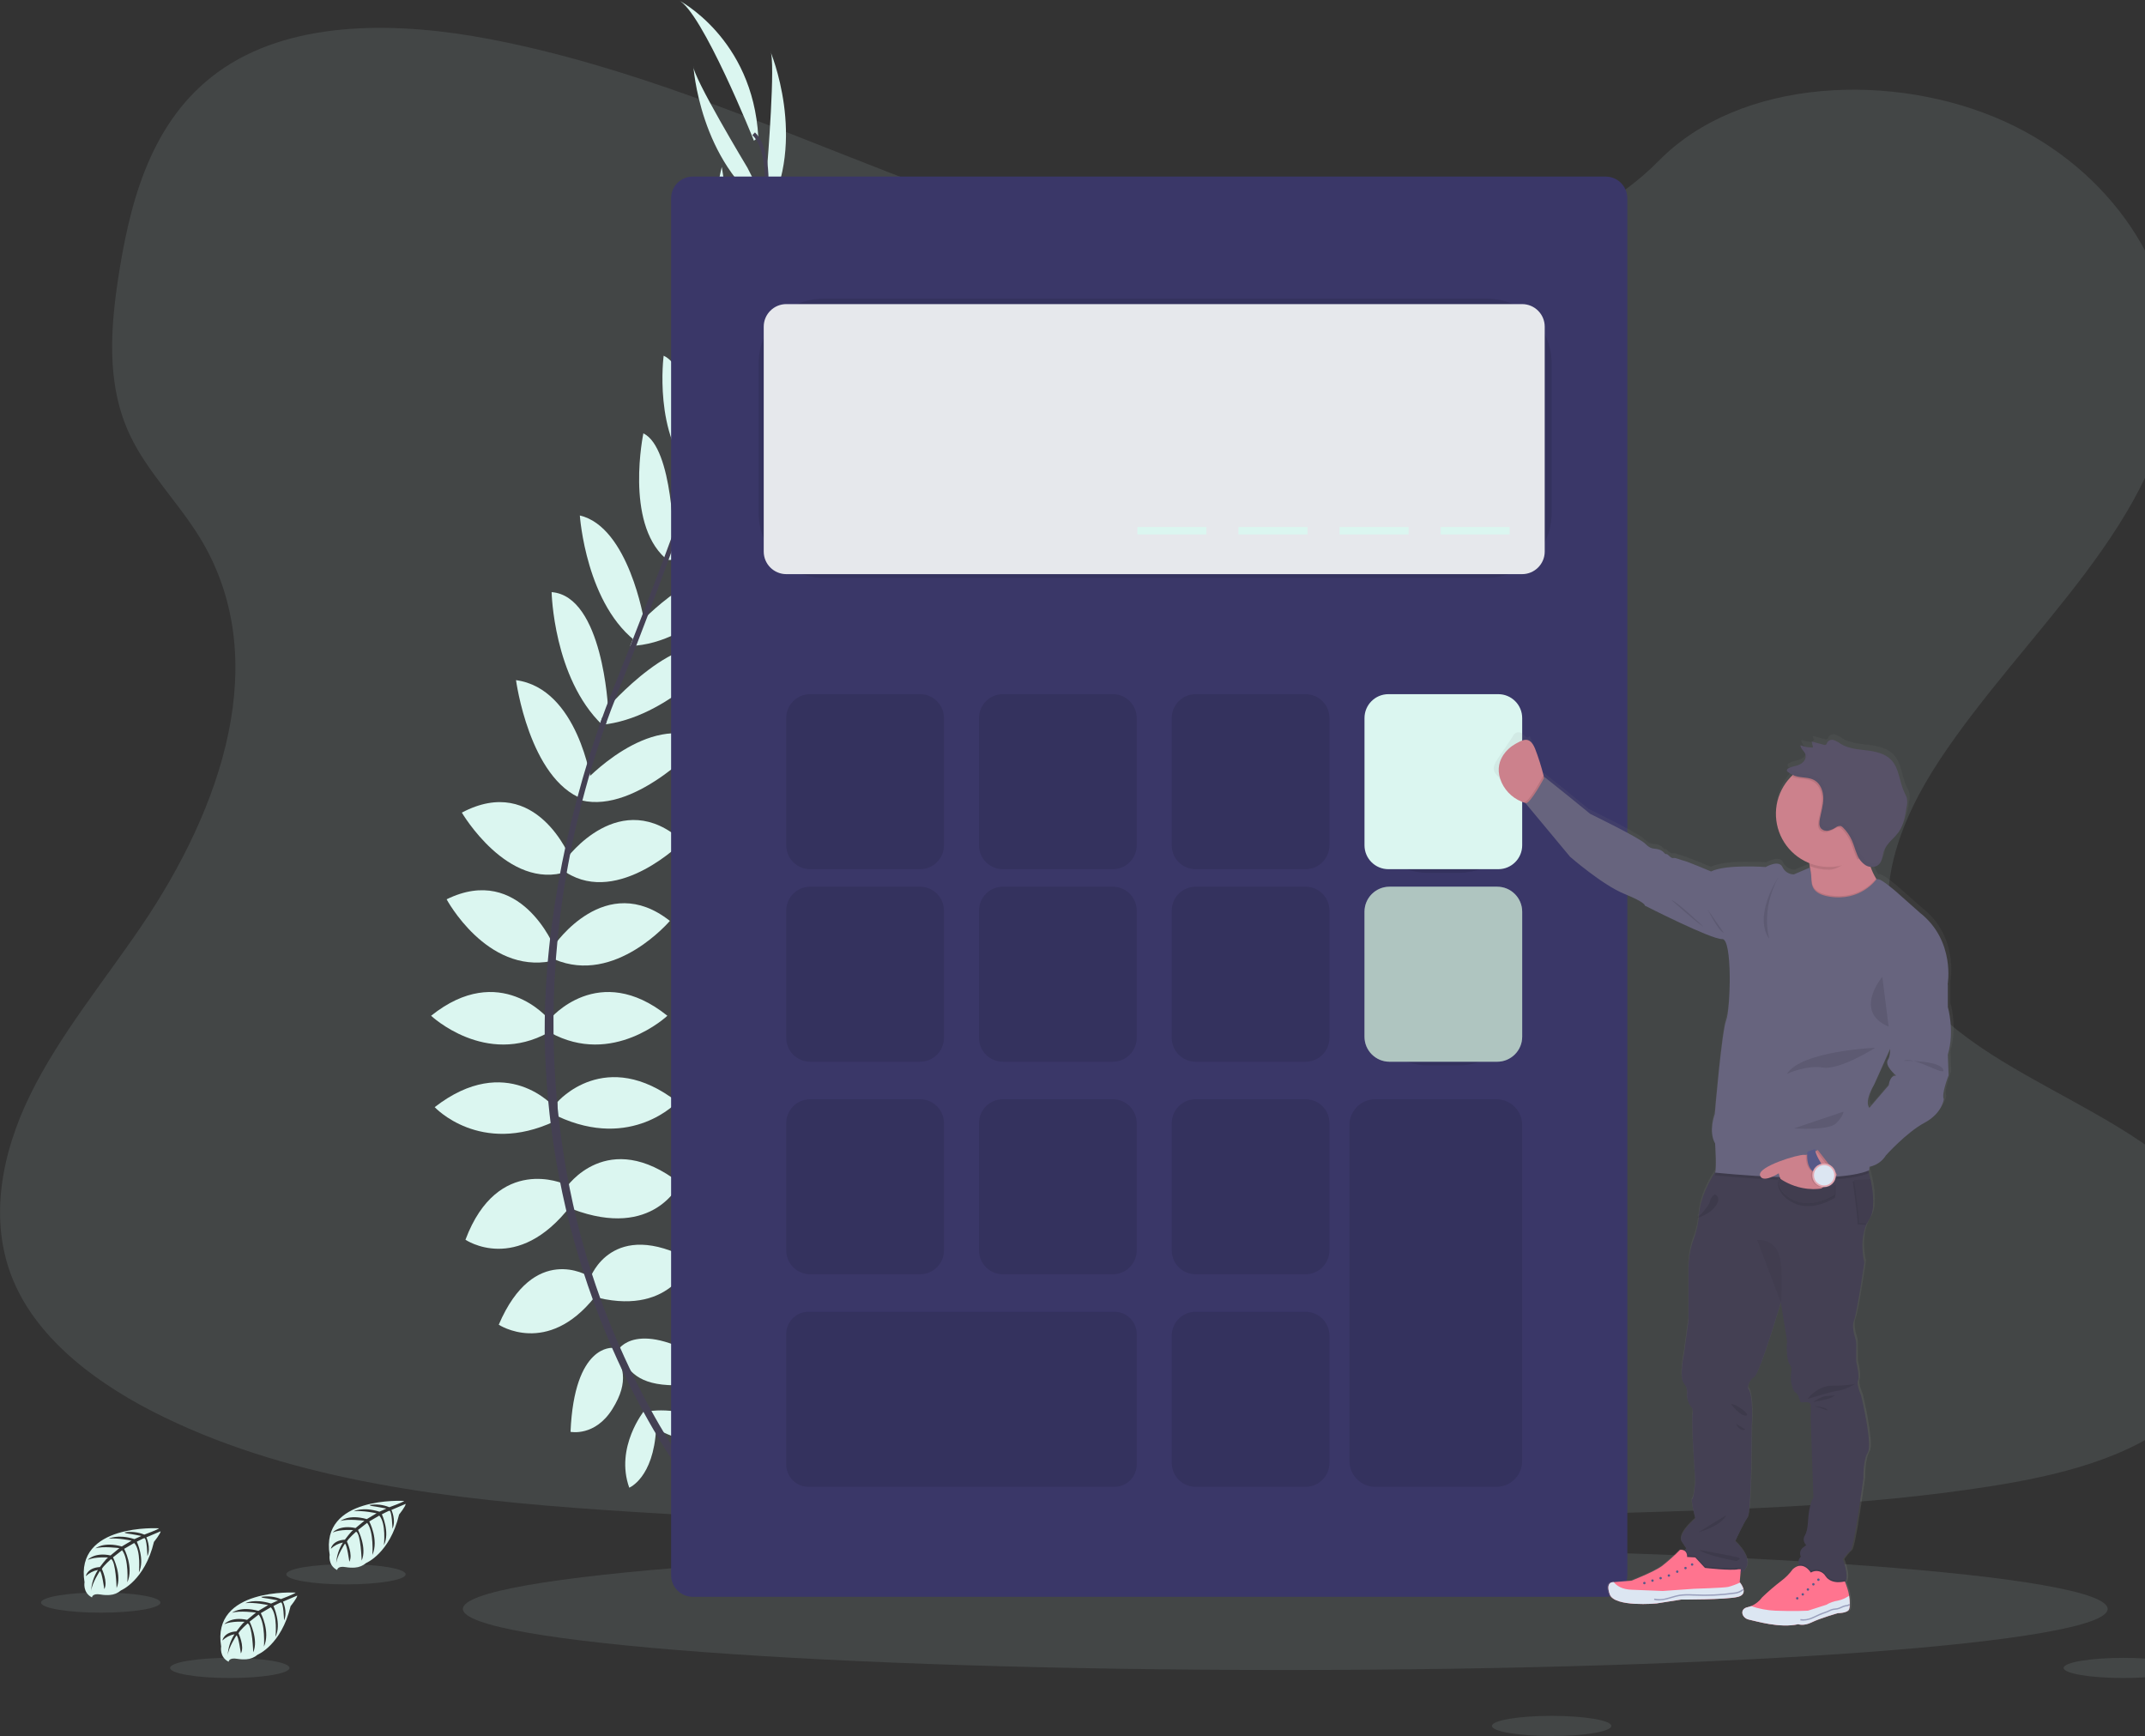 <svg viewBox="0 0 891 721" fill="none" xmlns="http://www.w3.org/2000/svg">
  <rect x="0" y="0" width="891" height="721" fill="#333333" stroke="none"/>
  <g clip-path="url(#clip0)">
    <path opacity="0.1"
          d="M540.114 114.022C480.518 111.952 423.759 92.74 369.551 71.716C315.343 50.693 261.668 27.406 203.5 16.26C166.088 9.096 123.306 8.084 93.159 28.115C64.153 47.428 54.779 80.674 49.733 111.557C45.949 134.788 43.72 159.242 54.107 180.993C61.317 196.094 74.126 208.785 82.984 223.243C113.794 273.567 92.017 335.664 58.638 384.766C42.984 407.822 24.807 429.83 12.716 454.349C0.626 478.867 -4.963 507 5.608 532.034C16.096 556.865 41.078 575.479 68.14 588.585C123.095 615.255 187.846 622.824 251.024 627.138C390.822 636.693 531.375 632.555 671.542 628.416C723.42 626.88 775.52 625.326 826.561 617.316C854.894 612.873 884.158 605.81 904.729 588.806C930.843 567.165 937.317 530.525 919.821 503.386C890.466 457.871 809.323 446.568 788.78 397.724C777.481 370.833 789.084 340.888 805.493 315.946C840.705 262.458 899.72 215.527 902.832 154.386C904.968 112.394 876.598 70.337 832.73 50.463C786.745 29.641 722.988 32.262 689.083 66.732C654.111 102.185 592.711 115.861 540.114 114.022Z"
          fill="#DBF6F0"/>
    <path opacity="0.1"
          d="M533.88 693.584C722.543 693.584 875.484 682.228 875.484 668.22C875.484 654.211 722.543 642.855 533.88 642.855C345.217 642.855 192.276 654.211 192.276 668.22C192.276 682.228 345.217 693.584 533.88 693.584Z"
          fill="#DBF6F0"/>
    <path
      d="M269.744 586.065C269.744 586.065 289.081 582.975 300.683 596.632C300.683 596.632 292.175 603.327 273.869 594.057L269.744 586.065Z"
      fill="#DBF6F0"/>
    <path
      d="M267.663 585.816C267.663 585.816 255.333 601.01 261.383 617.867C261.383 617.867 271.438 613.839 272.534 593.367L267.663 585.816Z"
      fill="#DBF6F0"/>
    <path
      d="M256.613 560.829C256.613 560.829 264.348 546.666 295.287 566.494C295.287 566.494 291.162 576.022 277.497 575.249C263.832 574.477 260.204 568.343 256.613 560.829Z"
      fill="#DBF6F0"/>
    <path
      d="M254.596 559.808C254.596 559.808 238.547 557.969 236.99 594.673C236.99 594.673 247.165 596.779 254.394 585.173C261.622 573.566 258.639 567.055 254.596 559.808Z"
      fill="#DBF6F0"/>
    <path
      d="M245.25 530.544C245.25 530.544 254.274 505.566 287.018 523.334C287.018 523.334 279.541 546.252 248.602 539.042L245.25 530.544Z"
      fill="#DBF6F0"/>
    <path
      d="M235.186 493.205C235.186 493.205 252.211 467.96 282.377 491.366C282.377 491.366 271.806 515.057 237.764 502.181L235.186 493.205Z"
      fill="#DBF6F0"/>
    <path
      d="M231.576 457.659C231.576 457.659 251.438 434.484 281.346 457.659C281.346 457.659 262.525 478.003 231.576 463.582V457.659Z"
      fill="#DBF6F0"/>
    <path
      d="M228.482 423.153C228.482 423.153 248.602 398.947 277.221 421.866C277.221 421.866 254.532 443.239 228.482 428.818V423.153Z"
      fill="#DBF6F0"/>
    <path
      d="M230.287 392.509C230.287 392.509 251.466 361.342 278.252 382.467C278.252 382.467 255.563 409.248 230.287 398.432V392.509Z"
      fill="#DBF6F0"/>
    <path
      d="M235.186 356.706C235.186 356.706 257.626 325.805 283.667 349.496C283.667 349.496 257.11 376.286 235.186 362.372V356.706Z"
      fill="#DBF6F0"/>
    <path
      d="M242.672 324.711C242.672 324.711 269.228 295.677 292.396 307.237C292.396 307.237 264.716 338.074 241.512 332.408L242.672 324.711Z"
      fill="#DBF6F0"/>
    <path
      d="M251.954 294.389C251.954 294.389 282.635 258.853 300.425 270.698C300.425 270.698 277.847 298.288 249.78 301.047L251.954 294.389Z"
      fill="#DBF6F0"/>
    <path
      d="M265.351 259.211C265.351 259.211 292.175 230.168 311.77 237.378C311.77 237.378 288.823 267.507 261.751 268.279L265.351 259.211Z"
      fill="#DBF6F0"/>
    <path
      d="M277.479 226.305C277.479 226.305 307.129 198.485 320.02 203.378C320.02 203.378 298.621 234.288 276.189 232.485L277.479 226.305Z"
      fill="#DBF6F0"/>
    <path
      d="M289.339 195.873C289.339 195.873 314.864 162.654 328.786 165.229C328.786 165.229 313.317 194.843 289.339 199.257V195.873Z"
      fill="#DBF6F0"/>
    <path
      d="M302.212 154.947C302.212 154.947 324.772 129.472 336.954 129.537C336.954 129.537 319.146 163.565 301.282 163.252L302.212 154.947Z"
      fill="#DBF6F0"/>
    <path d="M309.836 127.67L331.623 74.614C331.623 74.614 332.718 122.575 307.064 137.51L309.836 127.67Z"
          fill="#DBF6F0"/>
    <path
      d="M318.685 69.16C318.685 69.16 322.295 24.868 319.974 21.263C319.974 21.263 335.555 58.05 318.529 88.731L318.685 69.16Z"
      fill="#DBF6F0"/>
    <path
      d="M244.403 529.946C244.403 529.946 221.806 515.958 207.174 550.179C207.174 550.179 227.285 563.505 247.055 538.674L244.403 529.946Z"
      fill="#DBF6F0"/>
    <path
      d="M234.513 491.779C234.513 491.779 206.797 479.152 193.344 514.882C193.344 514.882 214.762 529.597 237.036 500.811L234.513 491.779Z"
      fill="#DBF6F0"/>
    <path
      d="M230.287 459.821C230.287 459.821 210.434 436.645 180.563 459.821C180.563 459.821 199.384 480.164 230.287 465.743V459.821Z"
      fill="#DBF6F0"/>
    <path
      d="M227.81 423.153C227.81 423.153 207.699 398.947 179.071 421.866C179.071 421.866 201.769 443.239 227.81 428.818V423.153Z"
      fill="#DBF6F0"/>
    <path
      d="M230.287 393.392C230.287 393.392 216.18 358.445 185.517 373.5C185.517 373.5 202.091 404.447 229.044 399.177L230.287 393.392Z"
      fill="#DBF6F0"/>
    <path
      d="M236.963 356.532C236.963 356.532 222.948 321.023 191.843 337.494C191.843 337.494 210.885 370.042 235.581 362.022L236.963 356.532Z"
      fill="#DBF6F0"/>
    <path
      d="M245.655 324.895C245.655 324.895 240.13 285.965 214.347 282.479C214.347 282.479 219.808 323.534 242.175 331.912L245.655 324.895Z"
      fill="#DBF6F0"/>
    <path
      d="M252.607 294.453C252.607 294.453 250.453 247.55 229.136 245.922C229.136 245.922 229.854 281.523 250.204 301.103L252.607 294.453Z"
      fill="#DBF6F0"/>
    <path
      d="M267.561 257.869C267.561 257.869 261.199 218.865 240.858 214.092C240.858 214.092 243.381 251.872 265.554 267.433L267.561 257.869Z"
      fill="#DBF6F0"/>
    <path
      d="M279.891 226.581C279.891 226.581 279.67 185.959 267.248 179.981C267.248 179.981 259.532 216.768 276.291 231.768L279.891 226.581Z"
      fill="#DBF6F0"/>
    <path
      d="M290.287 195.459C290.287 195.459 288.547 153.623 275.674 147.728C275.674 147.728 271.263 180.836 288.353 198.2L290.287 195.459Z"
      fill="#DBF6F0"/>
    <path
      d="M304.007 158.277C304.007 158.277 303.924 124.249 294.744 116.275C294.744 116.275 285.6 153.549 299.21 165.128L304.007 158.277Z"
      fill="#DBF6F0"/>
    <path d="M308.75 125.977L299.818 69.335C299.818 69.335 287.672 115.741 309.182 136.186L308.75 125.977Z"
          fill="#DBF6F0"/>
    <path
      d="M310.499 69.702C310.499 69.702 287.552 31.628 288.022 27.397C288.022 27.397 290.462 67.302 319.33 87.176L310.499 69.702Z"
      fill="#DBF6F0"/>
    <path
      d="M313.188 58.455C313.188 58.455 291.53 4.378 281.733 -0.018C281.733 -0.018 312.672 15.69 314.993 56.891L313.188 58.455Z"
      fill="#DBF6F0"/>
    <path
      d="M301.162 163.574L299.689 163.114C317.967 103.593 322.525 65.628 312.525 56.119L313.593 54.997C324.192 65.04 319.891 102.581 301.162 163.574Z"
      fill="#444053"/>
    <path
      d="M250.839 302.914L248.648 302.142C250.582 296.688 252.681 291.152 254.873 285.698C273.952 238.178 290.186 194.034 300.6 160.107L302.506 159.187C292.074 193.114 276.125 239.006 257.027 286.562C254.845 291.989 252.764 297.488 250.839 302.914Z"
      fill="#444053"/>
    <path
      d="M296.954 630.623C296.659 630.292 267.027 596.981 246.383 540.09C234.276 506.792 227.532 471.786 226.401 436.378C224.992 392.114 234.283 342.681 250.222 297.792L251.954 299.815C216.189 400.575 230.397 486.924 249.246 538.913C269.679 595.28 298.97 628.232 299.256 628.563L296.954 630.623Z"
      fill="#444053"/>
    <path
      d="M167.846 623.358C167.846 623.358 132.809 621.252 136.944 645.77C136.944 645.77 136.124 650.102 140.056 652.07C140.056 652.07 140.111 650.231 143.647 650.865C144.903 651.076 146.18 651.138 147.45 651.049C149.17 650.934 150.806 650.262 152.11 649.136C152.11 649.136 161.953 645.071 165.784 628.995C165.784 628.995 168.62 625.491 168.5 624.59L162.588 627.11C162.588 627.11 164.614 631.368 163.021 634.909C163.021 634.909 162.828 627.266 161.695 627.441C161.465 627.441 158.62 628.922 158.62 628.922C158.62 628.922 162.1 636.344 159.476 641.733C159.476 641.733 160.471 632.591 157.542 629.455L153.38 631.883C153.38 631.883 157.441 639.544 154.688 645.798C154.688 645.798 155.388 636.206 152.505 632.472L148.73 635.415C148.73 635.415 152.542 642.965 150.222 648.152C150.222 648.152 149.918 636.987 147.911 636.141C147.911 636.141 144.614 639.048 144.108 640.243C144.108 640.243 146.723 645.761 145.102 648.621C145.102 648.621 144.108 641.181 143.261 641.144C143.261 641.144 139.973 646.074 139.633 649.421C139.792 646.301 140.766 643.276 142.459 640.648C140.565 641.006 138.817 641.911 137.432 643.25C137.432 643.25 137.938 639.765 143.27 639.461C143.27 639.461 146.032 635.718 146.714 635.488C146.714 635.488 141.41 635.047 138.196 636.472C138.196 636.472 141.023 633.189 147.69 634.633L151.373 631.598C151.373 631.598 144.393 630.678 141.428 631.699C141.428 631.699 144.835 628.793 152.377 630.908L156.428 628.49C156.428 628.49 150.48 627.211 146.925 627.671C146.925 627.671 150.673 625.657 157.616 627.837L160.517 626.54C160.517 626.54 156.152 625.685 154.881 625.547C153.61 625.409 153.528 625.059 153.528 625.059C156.292 624.6 159.13 624.918 161.723 625.979C161.723 625.979 167.948 623.744 167.846 623.358Z"
      fill="#DBF6F0"/>
    <path
      d="M66.004 634.734C66.004 634.734 31.013 632.628 35.111 657.147C35.111 657.147 34.282 661.478 38.214 663.446C38.214 663.446 38.278 661.607 41.814 662.242C43.07 662.457 44.347 662.519 45.617 662.426C47.335 662.312 48.968 661.64 50.267 660.513C50.267 660.513 60.12 656.448 63.951 640.372C63.951 640.372 66.778 636.868 66.713 635.967L60.801 638.487C60.801 638.487 62.827 642.745 61.234 646.285C61.234 646.285 61.041 638.643 59.908 638.818C59.678 638.818 56.833 640.298 56.833 640.298C56.833 640.298 60.313 647.72 57.689 653.109C57.689 653.109 58.684 643.968 55.746 640.832L51.584 643.26C51.584 643.26 55.645 650.921 52.892 657.174C52.892 657.174 53.601 647.582 50.709 643.848L46.943 646.791C46.943 646.791 50.755 654.342 48.435 659.529C48.435 659.529 48.131 648.364 46.124 647.518C46.124 647.518 42.827 650.424 42.321 651.619C42.321 651.619 44.936 657.137 43.315 659.998C43.315 659.998 42.321 652.558 41.474 652.521C41.474 652.521 38.195 657.45 37.846 660.798C38.01 657.677 38.988 654.652 40.682 652.024C38.785 652.383 37.034 653.288 35.645 654.627C35.645 654.627 36.16 651.141 41.492 650.838C41.492 650.838 44.254 647.095 44.936 646.874C44.936 646.874 39.632 646.423 36.418 647.849C36.418 647.849 39.245 644.566 45.912 646.009L49.595 642.975C49.595 642.975 42.615 642.055 39.65 643.076C39.65 643.076 43.057 640.17 50.599 642.285L54.65 639.866C54.65 639.866 48.693 638.588 45.148 639.048C45.148 639.048 48.895 637.033 55.838 639.213L58.739 637.916C58.739 637.916 54.374 637.061 53.094 636.923C51.814 636.785 51.75 636.436 51.75 636.436C54.514 635.982 57.35 636.3 59.945 637.355C59.945 637.355 66.078 635.12 66.004 634.734Z"
      fill="#DBF6F0"/>
    <path
      d="M122.763 661.442C122.763 661.442 87.772 659.336 91.861 683.854C91.861 683.854 91.041 688.186 94.973 690.154C94.973 690.154 95.037 688.315 98.564 688.949C99.823 689.161 101.103 689.222 102.376 689.133C104.093 689.016 105.725 688.345 107.026 687.22C107.026 687.22 116.87 683.155 120.701 667.079C120.701 667.079 123.537 663.575 123.463 662.674L117.551 665.194C117.551 665.194 119.568 669.452 117.984 672.993C117.984 672.993 117.791 665.35 116.649 665.525C116.419 665.525 113.583 667.006 113.583 667.006C113.583 667.006 117.054 674.418 114.43 679.817C114.43 679.817 115.424 670.675 112.496 667.539L108.334 669.967C108.334 669.967 112.395 677.628 109.642 683.882C109.642 683.882 110.351 674.29 107.459 670.556L103.684 673.499C103.684 673.499 107.505 681.049 105.176 686.236C105.176 686.236 104.872 675.071 102.874 674.225C102.874 674.225 99.568 677.131 99.071 678.327C99.071 678.327 101.686 683.845 100.056 686.705C100.056 686.705 99.061 679.265 98.214 679.228C98.214 679.228 94.927 684.158 94.586 687.505C94.745 684.385 95.72 681.36 97.413 678.732C95.519 679.09 93.77 679.995 92.385 681.334C92.385 681.334 92.892 677.849 98.233 677.545C98.233 677.545 100.94 673.802 101.667 673.572C101.667 673.572 96.363 673.131 93.15 674.556C93.15 674.556 95.986 671.273 102.643 672.763L106.327 669.728C106.327 669.728 99.347 668.808 96.382 669.829C96.382 669.829 99.798 666.923 107.33 669.038L111.391 666.619C111.391 666.619 105.47 665.369 101.916 665.829C101.916 665.829 105.654 663.814 112.607 665.994L115.498 664.697C115.498 664.697 111.142 663.842 109.863 663.704C108.583 663.566 108.518 663.217 108.518 663.217C111.282 662.757 114.12 663.076 116.713 664.136C116.713 664.136 122.864 661.828 122.763 661.442Z"
      fill="#DBF6F0"/>
    <path opacity="0.1"
          d="M95.452 696.914C109.147 696.914 120.249 695.04 120.249 692.729C120.249 690.418 109.147 688.545 95.452 688.545C81.756 688.545 70.654 690.418 70.654 692.729C70.654 695.04 81.756 696.914 95.452 696.914Z"
          fill="#DBF6F0"/>
    <path opacity="0.1"
          d="M881.994 696.914C895.689 696.914 906.792 695.04 906.792 692.729C906.792 690.418 895.689 688.545 881.994 688.545C868.299 688.545 857.197 690.418 857.197 692.729C857.197 695.04 868.299 696.914 881.994 696.914Z"
          fill="#DBF6F0"/>
    <path opacity="0.1"
          d="M644.525 721C658.22 721 669.322 719.127 669.322 716.815C669.322 714.504 658.22 712.631 644.525 712.631C630.83 712.631 619.728 714.504 619.728 716.815C619.728 719.127 630.83 721 644.525 721Z"
          fill="#DBF6F0"/>
    <path opacity="0.1"
          d="M143.712 658.03C157.407 658.03 168.509 656.156 168.509 653.845C168.509 651.534 157.407 649.661 143.712 649.661C130.016 649.661 118.914 651.534 118.914 653.845C118.914 656.156 130.016 658.03 143.712 658.03Z"
          fill="#DBF6F0"/>
    <path opacity="0.1"
          d="M41.842 669.774C55.537 669.774 66.639 667.9 66.639 665.589C66.639 663.278 55.537 661.405 41.842 661.405C28.146 661.405 17.044 663.278 17.044 665.589C17.044 667.9 28.146 669.774 41.842 669.774Z"
          fill="#DBF6F0"/>
    <path
      d="M666.938 73.335H287.792C282.808 73.335 278.768 77.37 278.768 82.348V654.185C278.768 659.163 282.808 663.198 287.792 663.198H666.938C671.921 663.198 675.962 659.163 675.962 654.185V82.348C675.962 77.37 671.921 73.335 666.938 73.335Z"
      fill="#3A3768"/>
    <path opacity="0.1"
          d="M617.628 124.037H342.019C327.164 124.037 315.122 136.064 315.122 150.901V213.135C315.122 227.972 327.164 239.999 342.019 239.999H617.628C632.483 239.999 644.525 227.972 644.525 213.135V150.901C644.525 136.064 632.483 124.037 617.628 124.037Z"
          fill="black"/>
    <path
      d="M632.26 126.299H326.632C321.445 126.299 317.239 130.499 317.239 135.68V229.073C317.239 234.254 321.445 238.454 326.632 238.454H632.26C637.447 238.454 641.652 234.254 641.652 229.073V135.68C641.652 130.499 637.447 126.299 632.26 126.299Z"
      fill="#E6E8EC"/>
    <path opacity="0.1"
          d="M382.166 288.301H336.531C331.043 288.301 326.595 292.743 326.595 298.224V351.069C326.595 356.549 331.043 360.992 336.531 360.992H382.166C387.653 360.992 392.102 356.549 392.102 351.069V298.224C392.102 292.743 387.653 288.301 382.166 288.301Z"
          fill="black"/>
    <path opacity="0.1"
          d="M462.231 288.301H416.595C411.108 288.301 406.66 292.743 406.66 298.224V351.069C406.66 356.549 411.108 360.992 416.595 360.992H462.231C467.718 360.992 472.167 356.549 472.167 351.069V298.224C472.167 292.743 467.718 288.301 462.231 288.301Z"
          fill="black"/>
    <path opacity="0.1"
          d="M542.296 288.301H496.66C491.173 288.301 486.725 292.743 486.725 298.224V351.069C486.725 356.549 491.173 360.992 496.66 360.992H542.296C547.783 360.992 552.232 356.549 552.232 351.069V298.224C552.232 292.743 547.783 288.301 542.296 288.301Z"
          fill="black"/>
    <path opacity="0.1"
          d="M605.74 289.846H593.346C578.679 289.846 566.79 301.721 566.79 316.369V336.014C566.79 350.662 578.679 362.537 593.346 362.537H605.74C620.407 362.537 632.296 350.662 632.296 336.014V316.369C632.296 301.721 620.407 289.846 605.74 289.846Z"
          fill="black"/>
    <path
      d="M622.361 288.301H576.725C571.238 288.301 566.79 292.743 566.79 298.224V351.069C566.79 356.549 571.238 360.992 576.725 360.992H622.361C627.848 360.992 632.296 356.549 632.296 351.069V298.224C632.296 292.743 627.848 288.301 622.361 288.301Z"
      fill="#DBF6F0"/>
    <path opacity="0.1"
          d="M382.166 368.267H336.531C331.043 368.267 326.595 372.71 326.595 378.19V431.035C326.595 436.515 331.043 440.958 336.531 440.958H382.166C387.653 440.958 392.102 436.515 392.102 431.035V378.19C392.102 372.71 387.653 368.267 382.166 368.267Z"
          fill="black"/>
    <path opacity="0.1"
          d="M462.231 368.267H416.595C411.108 368.267 406.66 372.71 406.66 378.19V431.035C406.66 436.515 411.108 440.958 416.595 440.958H462.231C467.718 440.958 472.167 436.515 472.167 431.035V378.19C472.167 372.71 467.718 368.267 462.231 368.267Z"
          fill="black"/>
    <path opacity="0.1"
          d="M542.296 368.267H496.66C491.173 368.267 486.725 372.71 486.725 378.19V431.035C486.725 436.515 491.173 440.958 496.66 440.958H542.296C547.783 440.958 552.232 436.515 552.232 431.035V378.19C552.232 372.71 547.783 368.267 542.296 368.267Z"
          fill="black"/>
    <path opacity="0.1"
          d="M382.166 456.537H336.531C331.043 456.537 326.595 460.98 326.595 466.461V519.305C326.595 524.786 331.043 529.229 336.531 529.229H382.166C387.653 529.229 392.102 524.786 392.102 519.305V466.461C392.102 460.98 387.653 456.537 382.166 456.537Z"
          fill="black"/>
    <path opacity="0.1"
          d="M462.231 456.537H416.595C411.108 456.537 406.66 460.98 406.66 466.461V519.305C406.66 524.786 411.108 529.229 416.595 529.229H462.231C467.718 529.229 472.167 524.786 472.167 519.305V466.461C472.167 460.98 467.718 456.537 462.231 456.537Z"
          fill="black"/>
    <path opacity="0.1"
          d="M542.296 456.537H496.66C491.173 456.537 486.725 460.98 486.725 466.461V519.305C486.725 524.786 491.173 529.229 496.66 529.229H542.296C547.783 529.229 552.232 524.786 552.232 519.305V466.461C552.232 460.98 547.783 456.537 542.296 456.537Z"
          fill="black"/>
    <path opacity="0.1"
          d="M542.296 544.808H496.66C491.173 544.808 486.725 549.251 486.725 554.731V607.576C486.725 613.057 491.173 617.499 496.66 617.499H542.296C547.783 617.499 552.232 613.057 552.232 607.576V554.731C552.232 549.251 547.783 544.808 542.296 544.808Z"
          fill="black"/>
    <path opacity="0.1"
          d="M605.74 369.812H593.346C578.679 369.812 566.79 381.687 566.79 396.335V415.98C566.79 430.628 578.679 442.503 593.346 442.503H605.74C620.407 442.503 632.296 430.628 632.296 415.98V396.335C632.296 381.687 620.407 369.812 605.74 369.812Z"
          fill="black"/>
    <path
      d="M621.891 368.267H577.195C571.448 368.267 566.79 372.92 566.79 378.659V430.566C566.79 436.305 571.448 440.958 577.195 440.958H621.891C627.638 440.958 632.296 436.305 632.296 430.566V378.659C632.296 372.92 627.638 368.267 621.891 368.267Z"
      fill="#DBF6F0"/>
    <path opacity="0.2"
          d="M621.891 368.267H577.195C571.448 368.267 566.79 372.92 566.79 378.659V430.566C566.79 436.305 571.448 440.958 577.195 440.958H621.891C627.638 440.958 632.296 436.305 632.296 430.566V378.659C632.296 372.92 627.638 368.267 621.891 368.267Z"
          fill="black"/>
    <path opacity="0.1"
          d="M462.922 544.808H335.84C330.734 544.808 326.595 548.942 326.595 554.042V608.266C326.595 613.365 330.734 617.499 335.84 617.499H462.922C468.028 617.499 472.167 613.365 472.167 608.266V554.042C472.167 548.942 468.028 544.808 462.922 544.808Z"
          fill="black"/>
    <path opacity="0.1"
          d="M621.551 456.537H571.283C565.354 456.537 560.547 461.338 560.547 467.261V606.785C560.547 612.708 565.354 617.509 571.283 617.509H621.551C627.48 617.509 632.287 612.708 632.287 606.785V467.261C632.287 461.338 627.48 456.537 621.551 456.537Z"
          fill="black"/>
    <path d="M627.085 218.865H598.411V221.964H627.085V218.865Z" fill="#DBF6F0"/>
    <path d="M585.105 218.865H556.431V221.964H585.105V218.865Z" fill="#DBF6F0"/>
    <path d="M543.116 218.865H514.441V221.964H543.116V218.865Z" fill="#DBF6F0"/>
    <path d="M501.136 218.865H472.461V221.964H501.136V218.865Z" fill="#DBF6F0"/>
    <path
      d="M810.198 436.424C813.154 426.491 810.198 416.559 810.198 416.559V407.187C810.198 407.187 813.578 388.867 798.495 377.114L788.495 368.303C788.495 368.303 782.887 363.494 781.257 363.19C780.953 363.125 780.646 363.079 780.336 363.052L780.041 362.877C779.182 361.409 778.449 359.871 777.85 358.279C778.497 358.363 779.155 358.297 779.773 358.086C780.391 357.876 780.952 357.526 781.413 357.065C781.775 356.65 782.059 356.173 782.251 355.658C782.832 354.361 782.933 352.788 783.421 351.409C783.849 350.29 784.472 349.257 785.262 348.356C785.161 348.521 785.051 348.678 784.959 348.852C786.377 347.086 788.227 345.578 789.563 343.72C789.828 343.352 790.071 342.968 790.29 342.571C790.235 342.654 790.161 342.727 790.097 342.81C791.938 339.858 792.5 336.28 793.034 332.832C793.291 331.658 793.31 330.444 793.089 329.263C792.831 328.479 792.498 327.722 792.095 327.001C789.922 322.522 789.959 316.884 786.487 313.307C783.872 310.63 779.912 309.812 776.183 309.352C772.454 308.892 768.531 308.626 765.327 306.676C764.432 305.998 763.442 305.456 762.389 305.066C761.86 304.882 761.282 304.887 760.756 305.082C760.23 305.277 759.789 305.648 759.507 306.133C759.441 306.42 759.308 306.688 759.12 306.915C758.954 307.01 758.767 307.065 758.576 307.076C758.384 307.087 758.192 307.054 758.016 306.979L753.052 305.655L753.108 305.903H752.979L753.163 306.685C753.26 306.668 753.36 306.685 753.446 306.734C753.531 306.783 753.597 306.86 753.632 306.952L752.831 308.184C751.296 308.156 749.778 307.844 748.356 307.264C748.347 307.344 748.347 307.424 748.356 307.504H748.282C748.19 308.901 749.783 309.812 750.271 311.127C750.467 311.703 750.467 312.327 750.271 312.902C750.072 313.436 749.758 313.919 749.351 314.318C747.592 316.057 745.336 315.716 743.31 316.811C743.135 316.885 742.978 316.997 742.851 317.139C742.724 317.28 742.629 317.447 742.573 317.629C742.493 317.765 742.47 317.927 742.509 318.08C742.589 318.291 742.734 318.471 742.923 318.595C743.513 319.071 744.159 319.473 744.848 319.79C744.645 319.974 744.452 320.158 744.268 320.351C741.697 322.961 739.813 326.166 738.785 329.681C737.757 333.195 737.616 336.909 738.376 340.49C739.136 344.072 740.772 347.41 743.139 350.206C745.505 353.002 748.528 355.169 751.938 356.513C752.012 356.899 752.067 357.295 752.122 357.709C752.122 357.755 752.122 357.782 752.122 357.828L752.178 358.362L745.492 361.204C744.484 361.196 743.499 360.902 742.651 360.357C741.803 359.811 741.128 359.036 740.704 358.123C739.148 354.913 733.651 358.123 733.651 358.123C733.651 358.123 716.883 356.872 710.63 359.962C710.63 359.962 700.621 355.768 699.212 355.483C697.803 355.198 695.695 354.085 694.709 354.37C693.724 354.655 692.453 352.531 691.744 352.687C691.035 352.844 690.759 351.289 688.503 350.728C686.247 350.167 685.4 350.876 682.868 348.356C680.335 345.836 659.746 335.903 659.746 335.903L650.501 328.307L640.639 320.471L640.464 320.793C640.4 320.563 640.335 320.324 640.271 320.066C639.29 316.163 638.059 312.326 636.587 308.58C635.952 307.062 635.667 305.149 634.81 306.161C634.285 306.768 633.392 305.434 632.048 304.533C631.763 304.336 631.437 304.206 631.096 304.15C630.754 304.095 630.404 304.117 630.071 304.214C629.738 304.311 629.432 304.48 629.173 304.711C628.915 304.941 628.711 305.226 628.576 305.545C620.897 317.574 618.144 318.42 622.591 322.844C626.56 326.771 629.193 330.201 632.425 331.286L632.812 331.406C632.743 331.424 632.67 331.424 632.6 331.406L651.348 353.791C651.348 353.791 664.875 365.544 674.184 369.315C683.494 373.086 682.776 374.217 682.776 374.217C682.776 374.217 710.971 388.481 715.336 388.205C719.7 387.929 718.862 417.442 717.03 422.233C715.198 427.025 712.242 461.402 712.242 461.402C712.242 461.402 709.415 468.677 712.38 473.708C712.38 473.708 713.034 483.346 712.444 485.664C709.875 489.618 706.21 496.332 705.612 503.239C705.612 503.607 705.538 503.947 705.501 504.305C705.313 504.523 705.089 504.707 704.838 504.848L705.465 504.664C705.198 507.543 704.58 510.378 703.623 513.107C702.132 516.939 701.343 521.007 701.293 525.118V547.337L699.452 561.132C699.452 561.132 697.196 571.571 699.452 574.008C700.403 575.223 700.845 576.759 700.685 578.294C700.591 580.075 701.097 581.836 702.122 583.297C702.514 583.724 702.801 584.236 702.961 584.793C703.12 585.35 703.148 585.937 703.043 586.506C702.297 588.925 704.148 614.667 704.148 614.667C704.148 614.667 703.604 621.758 702.859 622.135C702.113 622.512 704.148 630.338 704.148 630.338C704.148 630.338 696.533 636.684 698.476 640.041L700.418 643.021L699.903 643.526L699.59 643.848C699.002 643.51 698.317 643.38 697.647 643.48C695.253 645.926 692.694 648.203 689.986 650.295C686.551 652.769 677.205 656.356 677.205 656.356L669.838 656.954H669.7C669.7 656.954 666.173 656.622 668.153 662.076C670.133 667.53 687.831 665.856 687.831 665.856L698.162 664.228C698.162 664.228 716.579 664.32 721.855 663.152C724.056 662.665 724.617 661.488 724.433 660.301L724.378 660.246C724.125 659.115 723.607 658.059 722.868 657.165C722.83 657.106 722.787 657.051 722.739 657L723.071 653.229C730.888 648.732 720.861 639.884 720.861 639.884C720.861 639.884 724.295 632.426 726.054 630.007C727.813 627.588 727.813 591.951 727.813 591.951C727.813 591.951 728.734 579.075 726.312 576.096C726.27 575.125 726.493 574.162 726.957 573.308C727.421 572.454 728.108 571.743 728.945 571.249C730.686 570.062 735.944 553.72 740.069 540.154L742.665 556.138C742.665 556.138 742.104 563.79 743.789 566.025C744.106 566.446 744.331 566.929 744.452 567.442C744.572 567.954 744.585 568.487 744.489 569.005C744.089 571.149 744.219 573.359 744.866 575.443C745.064 576.336 745.545 577.143 746.238 577.742C747.739 578.487 747.831 581.145 748.393 581.706C748.955 582.267 752.435 580.915 752.619 582.966C752.725 584.767 752.725 586.572 752.619 588.373L753.752 621.574C753.752 621.574 751.91 624.333 751.496 631.69C751.34 634.826 750.75 636.61 750.142 637.631C749.805 638.179 749.65 638.819 749.7 639.46C749.75 640.101 750.001 640.71 750.419 641.199L750.741 641.577L749.351 642.643C748.792 643.077 748.4 643.69 748.243 644.379C748.085 645.068 748.17 645.79 748.485 646.423C748.037 646.813 747.715 647.328 747.563 647.902C747.41 648.475 747.433 649.082 747.629 649.642C747.686 649.826 747.766 650.003 747.868 650.166C746.812 650.332 745.832 650.816 745.06 651.555C743.671 653.461 741.997 655.142 740.096 656.54C737.338 658.651 734.698 660.91 732.187 663.309C731.003 664.918 729.415 666.187 727.582 666.987C727.133 667.169 726.668 667.308 726.192 667.401C722.509 668.155 723.66 672 726.662 672.634C729.664 673.269 739.627 676.313 747.38 674.538C747.38 674.538 749.682 675.458 753.062 673.747C756.441 672.036 763.982 669.939 763.982 669.939C763.982 669.939 768.209 669.939 768.78 668.266C768.928 667.732 769.009 667.182 769.019 666.629L769.139 666.509L769.028 666.408C769.039 665.154 768.943 663.902 768.743 662.665C768.632 662.021 768.513 661.451 768.402 660.991C768.043 659.593 767.371 657.781 767.086 657.018C767.134 656.957 767.177 656.893 767.214 656.825C768.826 654.066 766.146 647.518 766.146 647.518C767.026 646.123 768.095 644.857 769.323 643.756C770.824 642.634 774.774 613.536 774.774 613.536C774.774 613.536 774.581 606.077 776.616 602.72C778.651 599.363 773.798 579.038 773.798 579.038C773.798 579.038 771.726 574.376 772.481 572.693C773.237 571.01 771.726 564.857 771.726 564.857V557.5C771.722 556.624 771.576 555.754 771.294 554.925C770.714 553.196 769.857 549.876 770.787 547.494C772.104 544.137 775.106 523.435 775.106 523.435C775.106 523.435 772.758 514.302 776.202 507.028C776.47 506.447 776.778 505.884 777.122 505.345C779.673 501.344 778.909 494.235 777.647 488.505C777.463 487.586 777.251 486.758 777.04 485.958C776.957 485.608 776.865 485.277 776.773 484.946L777.178 484.781C777.178 484.781 777.178 484.238 777.307 483.309C778.697 483.034 780.016 482.477 781.182 481.671C782.348 480.866 783.335 479.83 784.084 478.628C784.084 478.628 792.684 468.971 800.29 464.916C807.896 460.86 808.467 454.983 808.467 454.983C807.344 453.024 810.484 445.051 810.484 445.051L810.198 436.424ZM785.391 449.299L777.251 458.726V458.671C775.133 455.728 779.222 449.152 779.222 449.152L785.99 434.07C785.935 436.001 785.695 437.748 785.069 438.512C783.227 441.032 788.458 445.235 788.458 445.235C785.668 445.244 785.391 449.299 785.391 449.299Z"
      fill="url(#paint0_linear)"/>
    <path
      d="M642.076 325.704L637.628 334.321C636.22 334.201 634.832 333.911 633.494 333.457C631.373 332.824 629.41 331.75 627.736 330.304C626.061 328.858 624.712 327.074 623.779 325.069C619.81 316.314 626.376 310.658 629.433 308.984C632.49 307.31 635.335 305.407 637.628 310.897C639.067 314.622 640.27 318.434 641.228 322.31C641.763 324.325 642.076 325.704 642.076 325.704Z"
      fill="#CC818C"/>
    <path
      d="M783.32 370.529L776.22 381.087C776.22 381.087 742.675 397.071 749.084 378.328C751.901 370.051 752.233 364.009 751.726 359.824C751.726 359.778 751.726 359.751 751.726 359.705C751.063 354.472 749.093 352.2 749.093 352.2C749.093 352.2 781.791 335.48 776.92 346.912C775.926 349.288 775.531 351.871 775.769 354.435C776.17 358.128 777.371 361.689 779.286 364.873C780.438 366.888 781.789 368.783 783.32 370.529Z"
      fill="#CC818C"/>
    <path
      d="M773.108 579.673C773.108 579.673 777.933 599.906 775.87 603.208C773.807 606.509 774.028 613.959 774.028 613.959C774.028 613.959 770.133 642.873 768.651 643.977C767.434 645.052 766.371 646.29 765.492 647.656C765.492 647.656 768.144 654.204 766.551 656.908C766.306 657.319 765.935 657.641 765.492 657.827C763.006 658.876 753.817 654.222 748.586 651.389C748.165 651.159 747.806 650.831 747.539 650.433C747.272 650.034 747.105 649.577 747.052 649.101C747 648.624 747.063 648.142 747.237 647.695C747.412 647.248 747.691 646.85 748.052 646.534C747.738 645.907 747.65 645.19 747.805 644.506C747.959 643.822 748.346 643.213 748.899 642.781L750.281 641.715L749.958 641.337C749.545 640.85 749.296 640.244 749.246 639.607C749.197 638.97 749.349 638.333 749.682 637.787C750.281 636.785 750.861 635.028 751.017 631.892C751.395 624.664 753.246 621.886 753.246 621.886L752.131 588.888C752.237 587.099 752.237 585.306 752.131 583.517C751.947 581.485 748.513 582.828 747.96 582.267C747.408 581.706 747.306 579.075 745.824 578.33C745.141 577.731 744.669 576.928 744.479 576.04C743.824 573.958 743.694 571.747 744.102 569.603C744.197 569.088 744.185 568.559 744.066 568.05C743.947 567.54 743.724 567.061 743.411 566.641C741.745 564.416 742.297 556.828 742.297 556.828L739.737 540.936C735.658 554.419 730.474 570.66 728.752 571.837C727.926 572.331 727.248 573.039 726.791 573.886C726.334 574.732 726.115 575.686 726.155 576.647C728.568 579.618 727.638 592.411 727.638 592.411C727.638 592.411 727.638 627.8 725.897 630.219C724.157 632.637 720.787 640.077 720.787 640.077C720.787 640.077 730.732 648.916 722.905 653.376H722.822C714.838 657.827 698.328 645.412 698.328 645.412L700.05 643.692L700.557 643.186L698.604 640.28C696.689 636.941 704.203 630.642 704.203 630.642C704.203 630.642 702.196 622.852 702.932 622.484C703.669 622.116 704.203 615.071 704.203 615.071C704.203 615.071 702.361 589.495 703.116 587.086C703.217 586.519 703.186 585.936 703.027 585.383C702.867 584.83 702.583 584.321 702.196 583.894C701.182 582.443 700.683 580.695 700.778 578.928C700.938 577.404 700.499 575.877 699.553 574.67C697.325 572.26 699.553 561.886 699.553 561.886L701.395 548.165V526.378C701.419 522.172 702.209 518.006 703.724 514.082C704.849 510.901 705.531 507.58 705.75 504.214C706.358 497.187 710.142 490.363 712.684 486.473C714.028 484.413 715.032 483.181 715.032 483.181L774.406 480.863C774.406 480.863 775.327 483.502 776.321 487.172C776.524 487.972 776.726 488.818 776.92 489.701C778.163 495.403 778.909 502.466 776.395 506.439C776.054 506.978 775.746 507.537 775.474 508.113C772.076 515.342 774.397 524.419 774.397 524.419C774.397 524.419 771.432 544.983 770.133 548.33C769.213 550.694 770.06 553.996 770.64 555.688C770.911 556.516 771.051 557.382 771.054 558.254V565.584C771.054 565.584 772.546 571.699 771.8 573.373C771.054 575.047 773.108 579.673 773.108 579.673Z"
      fill="#444053"/>
    <path opacity="0.1"
          d="M775.842 507.028C775.498 507.561 775.191 508.117 774.922 508.692L771.579 508.508C771.901 506.789 769.627 490.667 769.627 490.667L776.358 490.29C777.601 495.982 778.356 503.046 775.842 507.028Z"
          fill="black"/>
    <path
      d="M776.395 506.467C776.054 507.005 775.747 507.564 775.474 508.141L772.132 507.947C772.454 506.237 770.179 490.106 770.179 490.106L776.911 489.729C778.163 495.431 778.909 502.494 776.395 506.467Z"
      fill="#444053"/>
    <path opacity="0.05"
          d="M776.395 506.467C776.054 507.005 775.747 507.564 775.474 508.141L772.132 507.947C772.454 506.237 770.179 490.106 770.179 490.106L776.911 489.729C778.163 495.431 778.909 502.494 776.395 506.467Z"
          fill="black"/>
    <path opacity="0.1"
          d="M766.561 656.944C766.315 657.356 765.944 657.678 765.502 657.864C763.016 658.913 753.826 654.259 748.596 651.426C747.943 651.066 747.447 650.476 747.205 649.771C750.189 649.228 752.141 652.53 752.141 652.53C752.638 652.219 753.193 652.01 753.772 651.915C754.352 651.821 754.944 651.844 755.515 651.982C756.085 652.12 756.623 652.37 757.095 652.719C757.567 653.067 757.964 653.507 758.264 654.011C760.815 657.763 766.284 656.181 766.284 656.181L766.561 656.944Z"
          fill="black"/>
    <path
      d="M768.098 668.302C767.546 669.976 763.365 669.976 763.365 669.976C763.365 669.976 755.897 672.11 752.555 673.775C749.212 675.439 746.947 674.566 746.947 674.566C739.295 676.322 729.452 673.269 726.487 672.662C723.522 672.055 722.361 668.22 726.026 667.475C726.496 667.378 726.956 667.237 727.398 667.052C729.234 666.258 730.824 664.988 732.002 663.373C734.483 660.991 737.093 658.747 739.82 656.65C741.697 655.258 743.349 653.586 744.719 651.693C749.083 647.849 752.187 653.128 752.187 653.128C752.685 652.817 753.24 652.608 753.82 652.515C754.399 652.421 754.992 652.445 755.563 652.583C756.133 652.722 756.67 652.974 757.142 653.323C757.614 653.672 758.011 654.113 758.31 654.618C760.861 658.37 766.33 656.779 766.33 656.779C766.33 656.779 767.316 659.29 767.776 661.092C767.886 661.552 768.006 662.122 768.117 662.766C768.365 664.633 768.522 667.052 768.098 668.302Z"
      fill="#FF748F"/>
    <path
      d="M755.336 656.586C755.616 656.586 755.842 656.359 755.842 656.08C755.842 655.801 755.616 655.574 755.336 655.574C755.056 655.574 754.829 655.801 754.829 656.08C754.829 656.359 755.056 656.586 755.336 656.586Z"
      fill="#575988"/>
    <path
      d="M750.98 660.66C751.26 660.66 751.487 660.434 751.487 660.154C751.487 659.875 751.26 659.648 750.98 659.648C750.701 659.648 750.474 659.875 750.474 660.154C750.474 660.434 750.701 660.66 750.98 660.66Z"
      fill="#575988"/>
    <path
      d="M746.551 664.32C746.831 664.32 747.058 664.094 747.058 663.814C747.058 663.535 746.831 663.309 746.551 663.309C746.272 663.309 746.045 663.535 746.045 663.814C746.045 664.094 746.272 664.32 746.551 664.32Z"
      fill="#575988"/>
    <path
      d="M748.844 662.683C749.124 662.683 749.351 662.457 749.351 662.177C749.351 661.898 749.124 661.672 748.844 661.672C748.565 661.672 748.338 661.898 748.338 662.177C748.338 662.457 748.565 662.683 748.844 662.683Z"
      fill="#575988"/>
    <path
      d="M753.255 658.499C753.535 658.499 753.761 658.272 753.761 657.993C753.761 657.714 753.535 657.487 753.255 657.487C752.975 657.487 752.748 657.714 752.748 657.993C752.748 658.272 752.975 658.499 753.255 658.499Z"
      fill="#575988"/>
    <path
      d="M768.098 668.302C767.546 669.976 763.365 669.976 763.365 669.976C763.365 669.976 755.898 672.11 752.555 673.775C749.212 675.439 746.947 674.566 746.947 674.566C739.295 676.322 729.452 673.269 726.487 672.662C723.522 672.055 722.361 668.22 726.026 667.475C726.496 667.378 726.956 667.237 727.398 667.052C730.635 668.165 734.015 668.806 737.435 668.955C744.995 669.277 750.98 668.955 750.98 668.955L758.632 666.5C760.081 665.622 761.69 665.041 763.365 664.789C765.059 664.444 766.662 663.749 768.071 662.748C768.365 664.633 768.522 667.052 768.098 668.302Z"
      fill="#DCE6F2"/>
    <path opacity="0.5"
          d="M749.056 673.094C748.629 673.097 748.204 673.057 747.785 672.974L747.896 672.432C749.46 672.671 751.061 672.447 752.5 671.788C753.181 671.521 753.863 671.199 754.526 670.868C755.189 670.537 756.119 670.123 756.947 669.82L757.702 669.562C758.117 669.415 758.54 669.277 758.946 669.103C759.176 669.011 759.406 668.9 759.627 668.79C760.17 668.506 760.745 668.287 761.34 668.137C761.644 668.08 761.952 668.04 762.26 668.017C762.544 667.998 762.827 667.965 763.108 667.916C763.665 667.776 764.205 667.575 764.719 667.318C765.269 667.036 765.85 666.82 766.45 666.675L766.855 666.61C767.292 666.599 767.713 666.444 768.052 666.169L768.467 666.546C768.044 666.916 767.509 667.133 766.947 667.162L766.561 667.226C766.002 667.363 765.462 667.563 764.949 667.824C764.397 668.098 763.817 668.311 763.218 668.459C762.914 668.519 762.607 668.555 762.297 668.569C762.007 668.591 761.718 668.627 761.432 668.679C760.879 668.822 760.344 669.029 759.839 669.296L759.139 669.618C758.715 669.792 758.273 669.939 757.85 670.087L757.113 670.344C756.303 670.638 755.511 671.016 754.737 671.374C753.964 671.733 753.375 672.018 752.675 672.294C751.529 672.782 750.301 673.054 749.056 673.094Z"
          fill="#575988"/>
    <path opacity="0.1"
          d="M750.842 581.016C750.842 581.016 754.691 575.498 761.284 575.498C767.877 575.498 770.695 574.753 770.695 574.753C770.695 574.753 766.478 577.254 763.559 577.576C760.64 577.898 750.842 581.016 750.842 581.016Z"
          fill="black"/>
    <path opacity="0.1"
          d="M753.071 582.313C753.071 582.313 756.551 579.903 758.54 579.811C760.529 579.719 762.224 579.535 762.224 579.535C761.291 580.189 760.258 580.689 759.167 581.016C757.537 581.476 753.071 582.313 753.071 582.313Z"
          fill="black"/>
    <path opacity="0.1" d="M753.853 583.977C753.853 583.977 759.093 584.391 759.139 585.816L753.853 583.977Z"
          fill="black"/>
    <path opacity="0.1"
          d="M704.986 505.805C705.262 505.851 709.949 500.939 710.271 498.999C710.527 497.77 711.258 496.693 712.306 496.001C712.306 496.001 715.327 497.206 712.638 500.903C709.949 504.6 704.986 505.805 704.986 505.805Z"
          fill="black"/>
    <path opacity="0.1"
          d="M776.874 346.893C775.806 349.413 774.867 349.652 775.032 352.053C773.789 353.368 772.359 354.493 770.787 355.391C767.472 357.359 763.863 361.213 759.737 361.213C756.973 361.215 754.234 360.697 751.662 359.686C750.999 354.453 749.028 352.182 749.028 352.182C749.028 352.182 781.736 335.462 776.874 346.893Z"
          fill="black"/>
    <path
      d="M781.883 338C781.883 342.366 780.587 346.633 778.159 350.263C775.73 353.893 772.279 356.722 768.241 358.392C764.202 360.063 759.759 360.5 755.472 359.648C751.185 358.797 747.247 356.694 744.157 353.608C741.066 350.521 738.961 346.588 738.108 342.306C737.256 338.025 737.693 333.587 739.366 329.553C741.039 325.52 743.871 322.073 747.506 319.648C751.14 317.222 755.413 315.928 759.784 315.928C765.645 315.928 771.266 318.253 775.41 322.393C779.555 326.532 781.883 332.146 781.883 338Z"
      fill="#CC818C"/>
    <path opacity="0.1"
          d="M783.32 370.529L776.22 381.087C776.22 381.087 742.675 397.071 749.084 378.328C751.901 370.051 752.233 364.009 751.726 359.824H751.782C752.178 361.211 752.404 362.641 752.454 364.082C752.555 366.97 752.629 370.621 759.82 371.826C771.791 373.831 778.181 366.363 779.305 364.901C780.452 366.906 781.797 368.791 783.32 370.529Z"
          fill="black"/>
    <path opacity="0.1"
          d="M642.076 325.704L637.628 334.321C636.22 334.201 634.832 333.911 633.494 333.457L633.107 332.997C634.948 333.696 641.035 322.154 641.035 322.154L641.228 322.31C641.763 324.324 642.076 325.704 642.076 325.704Z"
          fill="black"/>
    <path opacity="0.1"
          d="M776.321 487.199C761.993 493.416 712.435 488.119 712.435 488.119C712.583 487.592 712.667 487.048 712.684 486.5C714.028 484.44 715.032 483.208 715.032 483.208L774.406 480.89C774.406 480.89 775.373 483.53 776.321 487.199Z"
          fill="black"/>
    <path
      d="M751.745 360.339L745.133 363.162C744.136 363.154 743.161 362.862 742.324 362.319C741.488 361.777 740.823 361.007 740.41 360.1C738.872 356.909 733.448 360.1 733.448 360.1C733.448 360.1 716.873 358.849 710.759 361.939C710.759 361.939 700.879 357.764 699.488 357.488C698.098 357.212 696.008 356.099 695.032 356.375C694.056 356.651 692.813 354.536 692.113 354.711C691.413 354.885 691.137 353.322 688.908 352.761C686.68 352.2 685.851 352.899 683.383 350.397C680.916 347.896 660.556 338.028 660.556 338.028L651.348 330.523L641.606 322.743C641.606 322.743 635.483 334.275 633.669 333.576L652.177 355.823C652.177 355.823 665.538 367.494 674.728 371.246C683.917 374.999 683.218 376.112 683.218 376.112C683.218 376.112 711.054 390.293 715.363 390.017C719.673 389.741 718.862 419.033 717.021 423.76C715.179 428.487 712.297 462.681 712.297 462.681C712.297 462.681 709.535 469.909 712.435 474.913C712.435 474.913 713.126 485.204 712.435 487.006C712.435 487.006 762.297 492.331 776.45 486.031C776.45 486.031 778.54 462.957 776.45 460.041C774.36 457.126 778.402 450.624 778.402 450.624L787.307 430.75L809.019 408.926C809.019 408.926 812.353 390.716 797.463 379.045L787.583 370.281C787.583 370.281 782.058 365.508 780.437 365.204C778.817 364.901 779.415 365.204 779.415 365.204C779.415 365.204 772.97 374.594 759.747 372.368C752.583 371.164 752.509 367.513 752.38 364.634C752.342 363.182 752.129 361.74 751.745 360.339Z"
      fill="#67647E"/>
    <path opacity="0.1"
          d="M778.955 435.164C778.955 435.164 748.329 436.415 742.214 446.025C742.214 446.025 750.152 442.264 757.242 443.377C764.332 444.49 778.955 435.164 778.955 435.164Z"
          fill="black"/>
    <path opacity="0.1"
          d="M745.133 468.659C745.133 468.659 759.609 469.634 762.675 466.571C765.741 463.509 765.75 461.706 765.75 461.706L745.133 468.659Z"
          fill="black"/>
    <path opacity="0.1" d="M781.883 405.688C781.883 405.688 769.627 420.146 784.526 426.4L781.883 405.688Z"
          fill="black"/>
    <path opacity="0.1" d="M709.369 377.758C709.369 377.758 713.825 386.835 716.054 387.433L709.369 377.758Z"
          fill="black"/>
    <path opacity="0.1"
          d="M694.341 373.858C694.341 373.858 705.474 383.874 707.564 384.839C707.564 384.839 696.008 373.858 694.341 373.858Z"
          fill="black"/>
    <path opacity="0.1"
          d="M738.734 364.275C738.734 364.275 728.015 380.259 734.977 390.026C734.977 389.989 731.082 378.448 738.734 364.275Z"
          fill="black"/>
    <path
      d="M765.75 485.342L762.472 488.423L762.012 488.846L758.218 492.432C757.951 492.635 757.684 492.837 757.408 493.021C741.966 504.057 738.872 487.282 738.872 487.282C738.872 487.282 732.058 491.733 731.082 488.119C730.106 484.505 746.947 479.364 749.498 479.64C749.721 479.662 749.947 479.662 750.17 479.64C751.387 479.438 752.559 479.024 753.632 478.416L754.378 478.021C755.236 477.539 756.069 477.014 756.874 476.448L765.75 485.342Z"
      fill="#CC818C"/>
    <path opacity="0.1"
          d="M782.399 338C782.407 341.828 781.418 345.593 779.529 348.924C777.641 352.255 774.917 355.039 771.625 357.001C771.317 356.484 771.046 355.946 770.815 355.391C770.023 353.552 769.535 351.565 768.734 349.717C767.858 347.699 766.608 345.864 765.051 344.309C764.787 344.001 764.447 343.766 764.065 343.629C763.707 343.579 763.343 343.604 762.994 343.7C762.646 343.796 762.321 343.963 762.04 344.19C761.102 344.824 760.057 345.282 758.955 345.541C758.403 345.668 757.829 345.65 757.287 345.488C756.744 345.327 756.253 345.029 755.861 344.622C754.995 343.592 755.115 342.083 755.364 340.768C755.907 337.89 756.809 335.057 756.818 332.133C756.828 329.208 755.704 326.063 753.135 324.61C750.888 323.331 748.098 323.69 745.603 322.973C745.216 322.871 744.838 322.742 744.47 322.586C747.538 319.441 751.476 317.282 755.779 316.384C760.082 315.486 764.556 315.89 768.628 317.545C772.7 319.2 776.186 322.03 778.639 325.674C781.092 329.317 782.401 333.609 782.399 338Z"
          fill="black"/>
    <path
      d="M742.96 319.055C742.564 319.266 742.122 319.653 742.242 320.094C742.318 320.304 742.46 320.485 742.647 320.609C743.678 321.44 744.869 322.051 746.146 322.402C748.642 323.083 751.441 322.761 753.688 324.039C756.229 325.483 757.371 328.638 757.371 331.562C757.371 334.487 756.45 337.32 755.925 340.189C755.677 341.513 755.548 343.022 756.413 344.052C756.807 344.456 757.299 344.753 757.84 344.914C758.382 345.075 758.956 345.095 759.507 344.971C760.609 344.717 761.655 344.262 762.592 343.629C762.875 343.401 763.201 343.233 763.551 343.135C763.901 343.037 764.267 343.011 764.627 343.058C765.006 343.202 765.344 343.436 765.612 343.739C767.171 345.297 768.42 347.134 769.296 349.156C770.106 350.995 770.585 352.972 771.377 354.83C772.067 356.725 773.361 358.34 775.06 359.429C776.828 360.403 779.277 360.348 780.64 358.84C782.003 357.332 781.892 355.262 782.537 353.451C783.642 350.296 786.727 348.319 788.66 345.597C790.824 342.534 791.423 338.69 792.012 334.984C792.274 333.817 792.293 332.608 792.067 331.434C791.815 330.656 791.488 329.905 791.091 329.19C788.937 324.738 788.983 319.138 785.566 315.588C782.988 312.921 779.075 312.111 775.391 311.651C771.708 311.192 767.841 310.934 764.682 308.993C763.797 308.325 762.82 307.786 761.782 307.393C761.256 307.209 760.682 307.214 760.161 307.409C759.639 307.604 759.202 307.976 758.927 308.46C758.862 308.743 758.733 309.007 758.55 309.233C758.385 309.328 758.2 309.383 758.009 309.394C757.819 309.405 757.629 309.372 757.454 309.297L752.555 307.982L753.117 310.447C751.336 310.521 749.561 310.207 747.914 309.527C747.822 310.925 749.397 311.826 749.885 313.132C750.061 313.726 750.068 314.357 749.905 314.955C749.742 315.552 749.417 316.093 748.964 316.516C747.187 318.301 744.968 317.96 742.96 319.055Z"
      fill="#585268"/>
    <path opacity="0.1"
          d="M723.107 651.169L722.905 653.385H722.822C714.838 657.837 698.328 645.421 698.328 645.421L700.05 643.701C700.333 644.014 700.546 644.383 700.676 644.784C700.806 645.185 700.85 645.609 700.805 646.028L704.175 646.212L708.209 650.562C708.209 650.562 719.12 651.822 722.076 651.123L723.107 651.169Z"
          fill="black"/>
    <path
      d="M721.708 663.253C716.514 664.412 698.328 664.329 698.328 664.329L688.126 665.939C688.126 665.939 670.63 667.613 668.687 662.187C666.744 656.76 670.216 657.101 670.216 657.101H670.354L677.637 656.512C677.637 656.512 686.846 652.944 690.262 650.488C692.935 648.409 695.461 646.147 697.822 643.719C697.822 643.719 700.86 643.131 700.805 646.644L704.175 646.828L708.209 651.187C708.209 651.187 719.12 652.447 722.076 651.739H723.107L722.638 657.119L722.767 657.276C723.466 658.122 726.349 662.223 721.708 663.253Z"
      fill="#FF748F"/>
    <path
      d="M702.877 650.277C703.157 650.277 703.383 650.05 703.383 649.771C703.383 649.492 703.157 649.265 702.877 649.265C702.597 649.265 702.371 649.492 702.371 649.771C702.371 650.05 702.597 650.277 702.877 650.277Z"
      fill="#575988"/>
    <path
      d="M689.792 655.942C690.072 655.942 690.299 655.716 690.299 655.436C690.299 655.157 690.072 654.93 689.792 654.93C689.513 654.93 689.286 655.157 689.286 655.436C689.286 655.716 689.513 655.942 689.792 655.942Z"
      fill="#575988"/>
    <path
      d="M683.052 657.984C683.332 657.984 683.558 657.757 683.558 657.478C683.558 657.199 683.332 656.972 683.052 656.972C682.772 656.972 682.545 657.199 682.545 657.478C682.545 657.757 682.772 657.984 683.052 657.984Z"
      fill="#575988"/>
    <path
      d="M693.227 654.857C693.507 654.857 693.733 654.63 693.733 654.351C693.733 654.072 693.507 653.845 693.227 653.845C692.947 653.845 692.72 654.072 692.72 654.351C692.72 654.63 692.947 654.857 693.227 654.857Z"
      fill="#575988"/>
    <path
      d="M686.413 656.963C686.693 656.963 686.919 656.736 686.919 656.457C686.919 656.178 686.693 655.951 686.413 655.951C686.133 655.951 685.906 656.178 685.906 656.457C685.906 656.736 686.133 656.963 686.413 656.963Z"
      fill="#575988"/>
    <path
      d="M696.698 653.247C696.978 653.247 697.205 653.021 697.205 652.742C697.205 652.462 696.978 652.236 696.698 652.236C696.419 652.236 696.192 652.462 696.192 652.742C696.192 653.021 696.419 653.247 696.698 653.247Z"
      fill="#575988"/>
    <path
      d="M700.133 651.757C700.413 651.757 700.64 651.531 700.64 651.252C700.64 650.972 700.413 650.746 700.133 650.746C699.853 650.746 699.627 650.972 699.627 651.252C699.627 651.531 699.853 651.757 700.133 651.757Z"
      fill="#575988"/>
    <path
      d="M721.708 663.253C716.514 664.412 698.328 664.33 698.328 664.33L688.126 665.939C688.126 665.939 670.63 667.613 668.687 662.187C666.744 656.761 670.216 657.101 670.216 657.101H670.354C671.468 658.545 673.706 660.182 678.098 660.265L690.676 660.77L703.706 659.851C703.706 659.851 715.916 659.492 717.905 659.069C719.575 658.62 721.202 658.023 722.767 657.285C723.466 658.122 726.349 662.223 721.708 663.253Z"
      fill="#DCE6F2"/>
    <path opacity="0.5"
          d="M689.111 664.716C688.415 664.725 687.721 664.639 687.048 664.458L687.196 663.925C688.912 664.293 690.694 664.214 692.371 663.695C692.987 663.529 693.595 663.355 694.212 663.171C695.327 662.818 696.461 662.532 697.61 662.315C699.466 662.074 701.342 662.019 703.209 662.15H703.605C709.183 662.443 714.778 662.193 720.308 661.405C721.621 661.314 722.871 660.812 723.881 659.97L724.277 660.366C723.185 661.292 721.828 661.849 720.4 661.957C714.833 662.749 709.202 662.999 703.586 662.702H703.181C701.338 662.573 699.488 662.628 697.656 662.867C696.532 663.077 695.421 663.356 694.332 663.704C693.715 663.888 693.098 664.072 692.49 664.228C691.388 664.528 690.253 664.692 689.111 664.716Z"
          fill="#575988"/>
    <path opacity="0.1"
          d="M765.75 485.342L762.472 488.423L754.332 478.012C755.19 477.53 756.023 477.005 756.828 476.439L765.75 485.342Z"
          fill="black"/>
    <path
      d="M802.657 400.042L809.102 408.935V418.251C809.102 418.251 812.021 428.119 809.102 437.988L809.415 446.605C809.415 446.605 806.312 454.523 807.426 456.473C807.426 456.473 806.874 462.313 799.36 466.341C791.846 470.369 783.319 479.916 783.319 479.916C783.319 479.916 780.115 486.031 771.487 484.643L763.273 488.119L753.817 476.025L766.616 469.073C766.616 469.073 771.073 463.104 773.715 463.38L784.572 450.725C784.572 450.725 784.848 446.697 787.629 446.697C787.629 446.697 782.482 442.531 784.286 440.029C786.091 437.528 784.572 426.4 784.572 426.4L802.657 400.042Z"
      fill="#67647E"/>
    <path opacity="0.1"
          d="M790.686 440.581C790.686 440.581 805.299 440.305 807.104 444.057C808.909 447.81 795.097 438.493 790.686 440.581Z"
          fill="black"/>
    <path opacity="0.1"
          d="M762.076 488.119C762.078 488.363 762.057 488.606 762.012 488.846C761.844 489.965 761.294 490.992 760.455 491.753C759.616 492.513 758.539 492.961 757.408 493.021H757.15C755.846 493.021 754.595 492.504 753.673 491.583C752.751 490.662 752.233 489.412 752.233 488.11C752.234 487.568 752.327 487.03 752.509 486.519C750.189 484.68 750.06 481.295 750.124 479.621C751.341 479.419 752.513 479.005 753.586 478.398C754.192 480.136 755.005 481.794 756.008 483.337C756.382 483.249 756.765 483.202 757.15 483.199C757.797 483.199 758.438 483.326 759.035 483.573C759.633 483.821 760.176 484.183 760.633 484.64C761.091 485.097 761.454 485.639 761.701 486.236C761.949 486.833 762.076 487.473 762.076 488.119Z"
          fill="black"/>
    <path
      d="M754.028 477.295C754.028 477.295 750.732 478.039 750.732 478.637C750.732 479.235 749.986 484.661 753.605 486.914C757.223 489.168 756.855 483.806 756.855 483.806C756.855 483.806 753.743 479.042 754.028 477.295Z"
      fill="#575988"/>
    <path
      d="M757.702 493.03C760.418 493.03 762.62 490.831 762.62 488.119C762.62 485.407 760.418 483.208 757.702 483.208C754.987 483.208 752.785 485.407 752.785 488.119C752.785 490.831 754.987 493.03 757.702 493.03Z"
      fill="#E4AAB4"/>
    <path
      d="M757.702 492.331C760.032 492.331 761.92 490.445 761.92 488.119C761.92 485.793 760.032 483.907 757.702 483.907C755.373 483.907 753.485 485.793 753.485 488.119C753.485 490.445 755.373 492.331 757.702 492.331Z"
      fill="#DCE6F2"/>
    <path opacity="0.1"
          d="M738.549 490.023C738.549 490.023 748.945 498.631 762.297 493.168V497.344C762.297 497.344 753.393 503.459 745.327 499.753C737.26 496.047 738.549 490.023 738.549 490.023Z"
          fill="black"/>
    <path opacity="0.1"
          d="M738.549 488.91C738.549 488.91 748.945 497.527 762.297 492.055V496.231C762.297 496.231 753.393 502.347 745.327 498.64C737.26 494.934 738.549 488.91 738.549 488.91Z"
          fill="black"/>
    <path
      d="M738.549 488.91C738.549 488.91 748.945 497.527 762.297 492.055V496.231C762.297 496.231 753.393 502.347 745.327 498.64C737.26 494.934 738.549 488.91 738.549 488.91Z"
      fill="#444053"/>
    <path opacity="0.05"
          d="M738.826 488.91C738.826 488.91 749.222 497.527 762.583 492.055V496.231C762.583 496.231 753.678 502.347 745.603 498.64C737.527 494.934 738.826 488.91 738.826 488.91Z"
          fill="black"/>
    <path opacity="0.1"
          d="M705.888 643.701C705.888 643.701 719.811 646.258 721.846 646.81C723.881 647.361 721.293 648.336 721.293 648.336C721.293 648.336 708.586 646.065 705.888 643.701Z"
          fill="black"/>
    <path opacity="0.1" d="M705.566 636.335C705.796 636.335 715.032 633.741 717.021 629.299L705.566 636.335Z"
          fill="black"/>
    <path opacity="0.1"
          d="M719.037 583.149C719.037 583.149 722.776 588.061 725.188 587.923C727.601 587.785 721.229 582.965 719.037 583.149Z"
          fill="black"/>
    <path opacity="0.1" d="M721.109 591.335C721.109 591.335 722.684 594.802 725.004 593.689L721.109 591.335Z"
          fill="black"/>
    <path opacity="0.05"
          d="M729.912 515.001L739.783 541.001C739.783 541.001 741.174 524.272 738.236 519.269C737.401 517.838 736.174 516.676 734.699 515.919C733.224 515.163 731.563 514.845 729.912 515.001Z"
          fill="black"/>
    <g opacity="0.1">
      <path opacity="0.1"
            d="M754.167 308.993L754.084 308.616L752.5 308.193L752.675 308.966C753.171 309.003 753.669 309.012 754.167 308.993Z"
            fill="black"/>
      <path opacity="0.1"
            d="M749.811 315.266L749.977 315.119C750.43 314.696 750.757 314.155 750.92 313.557C751.082 312.959 751.075 312.328 750.898 311.734C750.706 311.273 750.438 310.847 750.106 310.474C749.326 310.321 748.561 310.096 747.822 309.803C747.73 311.192 749.295 312.093 749.783 313.399C750.01 313.999 750.019 314.659 749.811 315.266Z"
            fill="black"/>
      <path opacity="0.1"
            d="M776.137 358.003C774.421 356.922 773.11 355.306 772.408 353.405C771.625 351.565 771.137 349.579 770.336 347.739C769.461 345.718 768.211 343.88 766.653 342.323C766.387 342.017 766.048 341.782 765.667 341.642C765.309 341.595 764.945 341.62 764.597 341.717C764.249 341.813 763.924 341.978 763.642 342.203C762.704 342.837 761.659 343.295 760.557 343.555C760.006 343.679 759.431 343.66 758.89 343.499C758.348 343.338 757.856 343.041 757.463 342.635C756.597 341.605 756.717 340.088 756.966 338.773C757.509 335.903 758.411 333.061 758.421 330.146C758.43 327.231 757.306 324.067 754.737 322.623C752.491 321.345 749.701 321.703 747.205 320.986C745.925 320.634 744.731 320.024 743.697 319.193C743.631 319.139 743.569 319.081 743.513 319.018C743.303 319.098 743.1 319.193 742.905 319.303C742.5 319.515 742.067 319.901 742.177 320.342C742.261 320.552 742.405 320.731 742.592 320.857C743.622 321.69 744.813 322.301 746.091 322.651C748.586 323.331 751.376 323.009 753.623 324.288C756.165 325.732 757.306 328.886 757.306 331.811C757.306 334.735 756.386 337.568 755.852 340.437C755.603 341.762 755.483 343.27 756.349 344.3C756.742 344.705 757.234 345.003 757.775 345.164C758.317 345.325 758.891 345.344 759.443 345.22C760.545 344.965 761.591 344.51 762.527 343.877C762.809 343.649 763.133 343.481 763.482 343.383C763.83 343.285 764.195 343.259 764.553 343.307C764.933 343.448 765.272 343.682 765.539 343.987C767.094 345.548 768.343 347.385 769.222 349.404C770.032 351.243 770.511 353.221 771.303 355.078C771.993 356.973 773.287 358.589 774.986 359.677C776.745 360.652 779.203 360.596 780.511 359.088C780.873 358.679 781.154 358.204 781.34 357.69C780.597 358.243 779.71 358.567 778.785 358.623C777.861 358.678 776.941 358.463 776.137 358.003Z"
            fill="black"/>
      <path opacity="0.1"
            d="M784.093 350.931C785.483 349.174 787.316 347.675 788.623 345.836C788.881 345.468 789.121 345.082 789.342 344.695C787.657 346.838 785.345 348.54 784.093 350.931Z"
            fill="black"/>
    </g>
  </g>
  <defs>
    <linearGradient id="paint0_linear" x1="715.989" y1="675.099" x2="715.989" y2="304.119"
                    gradientUnits="userSpaceOnUse">
      <stop stop-color="#808080" stop-opacity="0.25"/>
      <stop offset="0.54" stop-color="#808080" stop-opacity="0.12"/>
      <stop offset="1" stop-color="#808080" stop-opacity="0.1"/>
    </linearGradient>
    <clipPath id="clip0">
      <rect width="946" height="721" fill="white"/>
    </clipPath>
  </defs>
</svg>
